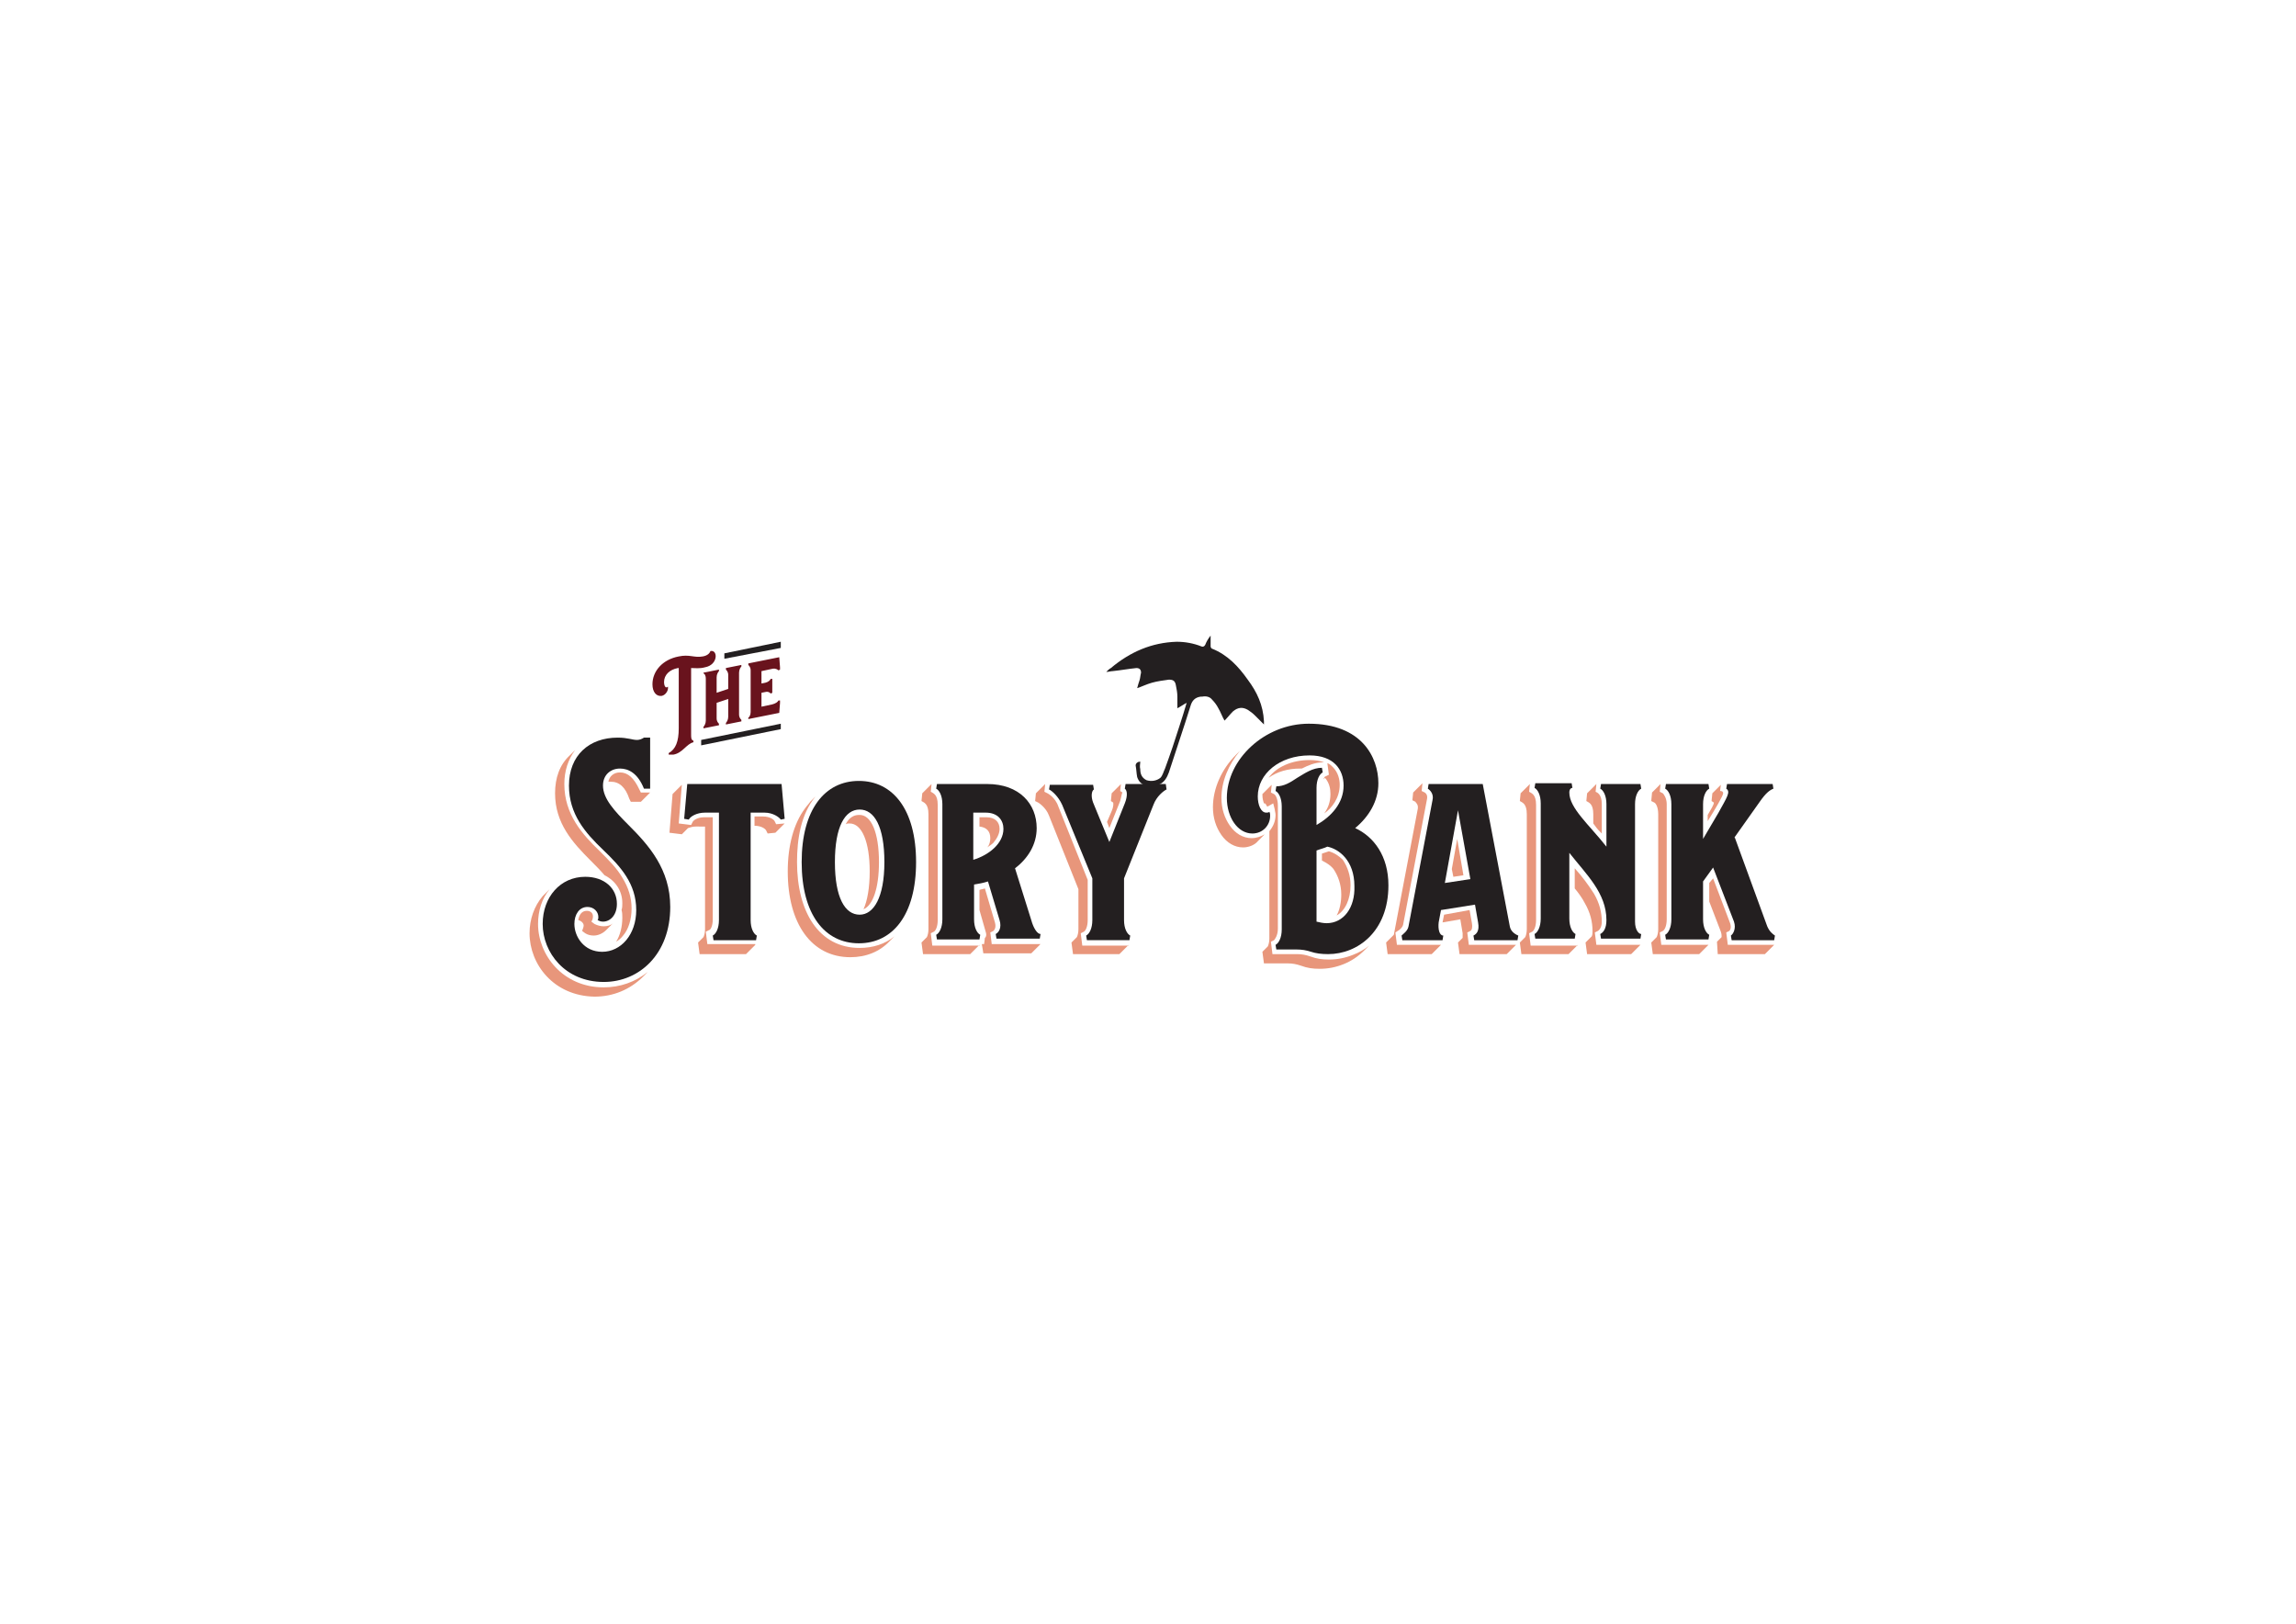 <?xml version="1.0" encoding="utf-8"?>
<!-- Generator: Adobe Illustrator 21.0.2, SVG Export Plug-In . SVG Version: 6.00 Build 0)  -->
<svg version="1.1" id="Layer_1" xmlns="http://www.w3.org/2000/svg" xmlns:xlink="http://www.w3.org/1999/xlink" x="0px" y="0px"
	 viewBox="0 0 297 210" style="enable-background:new 0 0 297 210;" xml:space="preserve">
<style type="text/css">
	.st0{fill:#231F20;}
	.st1{fill:#E8967B;}
	.st2{fill:#69131D;}
	.st3{fill-rule:evenodd;clip-rule:evenodd;fill:#231F20;}
</style>
<g>
	<path class="st0" d="M86.7,117.3c0,6.1-4,9.7-8.6,9.7c-5,0-7.9-3.8-7.9-7.5c0-3.5,2.3-6.1,5.5-6.1c2.5,0,4.1,1.5,4.1,3.5
		c0,1.5-0.9,2.3-1.8,2.3c-0.3,0-0.5-0.1-0.7-0.2c0.1-0.1,0.1-0.3,0.1-0.4c0-0.7-0.6-1.3-1.4-1.3c-1.1,0-1.7,1-1.7,2.2
		c0,1.6,1.2,3.6,3.6,3.6c2.4,0,4.4-2.2,4.4-5.4c0-3.4-2-5.6-4.3-7.8c-2.3-2.2-4.4-4.6-4.4-8.3c0-3.9,2.6-6.2,6.3-6.2
		c1.3,0,1.9,0.3,2.5,0.3c0.3,0,0.6-0.1,0.9-0.3h0.8v6.6h-0.8c-0.8-2-2-2.6-3.1-2.6c-1.2,0-2.2,0.8-2.2,2.2c0,1.7,1.5,3.3,3.3,5.1
		C83.9,109.3,86.7,112.4,86.7,117.3"/>
	<path class="st0" d="M101.5,105.9l-0.4-4.5H88.9l-0.4,4.5l0.6,0.1c0.2-0.4,1-0.9,2.1-0.9H93v13.9c0,1.1-0.4,1.8-0.8,2l0.1,0.6h5.5
		l0.1-0.6c-0.4-0.2-0.8-0.9-0.8-2v-13.9h1.8c1.1,0,1.9,0.6,2.1,0.9L101.5,105.9z"/>
	<path class="st0" d="M103.7,111.5c0-6.8,3-10.5,7.4-10.5c4.4,0,7.4,3.7,7.4,10.5c0,6.8-3,10.5-7.4,10.5
		C106.7,122,103.7,118.3,103.7,111.5 M114.4,111.5c0-4.6-1.3-6.8-3.2-6.8c-1.9,0-3.2,2.2-3.2,6.8c0,4.6,1.3,6.8,3.2,6.8
		C113,118.3,114.4,116.1,114.4,111.5"/>
	<path class="st0" d="M133.4,119l-2.1-6.7c1.7-1.3,2.8-3.1,2.8-5.2c0-3.1-2.2-5.7-6.4-5.7h-6.5l-0.1,0.6c0.4,0.2,0.8,0.9,0.8,2v14.9
		c0,1.1-0.4,1.8-0.8,2l0.1,0.6h5.5l0.1-0.6c-0.4-0.2-0.8-0.9-0.8-2v-4.5c0.6-0.1,1.2-0.2,1.8-0.4l1.5,5c0.3,1-0.1,1.6-0.5,1.8
		l0.1,0.6h5.6l0.1-0.6C134.2,120.8,133.7,120.1,133.4,119 M126,105.1h1.5c1.6,0,2.3,1,2.3,2.1c0,1.9-1.9,3.4-3.9,4V105.1z"/>
	<path class="st0" d="M150.8,101.4h-5.2l-0.1,0.6c0.3,0.2,0.4,0.9,0,1.9l-2,5l-2.1-5.1c-0.3-0.8-0.2-1.5,0.1-1.7l-0.1-0.6h-5.6
		l-0.1,0.6c0.4,0.2,1.2,0.9,1.7,2l3.9,9.5v5.4c0,1.1-0.4,1.8-0.8,2l0.1,0.6h5.5l0.1-0.6c-0.4-0.2-0.8-0.9-0.8-2v-5.4l3.8-9.5
		c0.4-1.1,1.3-1.8,1.7-2L150.8,101.4z"/>
	<path class="st0" d="M178.3,101.3c0-3.3-2.1-7.7-9-7.7c-5.7,0-10.6,4.6-10.6,9.6c0,2.5,1.4,4.6,3.3,4.6c1.3,0,2.3-1,2.3-2.3
		c0-0.2,0-0.3-0.1-0.5c-0.1,0.1-0.3,0.1-0.4,0.1c-0.7,0-1.1-1-1.1-2.1c0-2.9,2.8-5.3,6.7-5.3c3.1,0,4.4,1.8,4.4,3.9
		c0,2.3-1.6,4-3.5,5.1v-4.8c0-1.1,0.4-1.8,0.8-2l-0.1-0.6c-1.2,0-2.2,0.7-3.2,1.3c-0.9,0.6-1.7,1.1-2.7,1.1l-0.1,0.6
		c0.4,0.2,0.8,0.9,0.8,2v15.9c0,1.1-0.4,1.8-0.8,2l0.1,0.6h2.6c0.7,0,1.3,0.1,1.9,0.3c0.6,0.2,1.3,0.3,2.2,0.3
		c3.8,0,7.8-2.9,7.8-8.9c0-3.8-1.9-6.3-4.3-7.4C177.1,105.6,178.3,103.6,178.3,101.3 M171.6,119.4c-0.4,0-0.9-0.1-1.3-0.2V110
		c0.5-0.2,1-0.3,1.4-0.5c1.5,0.3,3.5,1.8,3.5,5.1C175.3,117.4,173.8,119.4,171.6,119.4"/>
	<path class="st0" d="M195.3,119.8l-3.5-18.4h-7l-0.1,0.6c0.3,0.2,0.8,0.7,0.6,1.5l-3.1,16.3c-0.1,0.6-0.7,1-0.9,1.2l0.1,0.6h5.2
		l0.1-0.6c-0.5,0-0.7-0.8-0.6-1.7l0.3-1.6l4.4-0.7l0.4,2.3c0.2,1.1-0.2,1.5-0.6,1.7l0.1,0.6h5.6l0.1-0.6
		C195.9,120.8,195.4,120.4,195.3,119.8 M186.9,114.2l1.7-9.4l1.6,8.9L186.9,114.2z"/>
	<path class="st0" d="M211.5,119.2V104c0-1.1,0.4-1.8,0.8-2l-0.1-0.6h-5.1l-0.1,0.6c0.4,0.2,0.8,0.9,0.8,2v5.5c-2.3-2.9-4.8-5-4.8-7
		c0-0.4,0.2-0.6,0.4-0.6l-0.1-0.6h-4.7l-0.1,0.6c0.4,0.2,0.8,0.9,0.8,2v14.9c0,1.1-0.4,1.8-0.8,2l0.1,0.6h5.1l0.1-0.6
		c-0.4-0.2-0.8-0.9-0.8-2v-8.5c2.2,2.8,4.8,5.2,4.8,8.7c0,1.1-0.4,1.6-0.8,1.8l0.1,0.6h5.1l0.1-0.6
		C212,120.8,211.5,120.3,211.5,119.2"/>
	<path class="st0" d="M228.6,119.8l-4.2-11.5l-0.1,0.1l3.4-4.8c0.7-1,1.2-1.4,1.7-1.6l-0.1-0.6h-5.9l-0.1,0.6c0.6,0.4,0.1,1.1-1,3.1
		l-2,3.4V104c0-1.1,0.4-1.8,0.8-2l-0.1-0.6h-5.5l-0.1,0.6c0.4,0.2,0.8,0.9,0.8,2v14.9c0,1.1-0.4,1.8-0.8,2l0.1,0.6h5.5l0.1-0.6
		c-0.4-0.2-0.8-0.9-0.8-2V114l1.3-1.8l2.7,7c0.3,0.9-0.1,1.6-0.4,1.8l0.1,0.6h5.5l0.1-0.6C229.3,120.8,228.9,120.5,228.6,119.8"/>
	<path class="st1" d="M68.5,120.7c0-1.8,0.6-3.5,1.7-4.8c0.1-0.1,0.2-0.2,0.2-0.2l0.7-0.7c-1,1.2-1.5,2.8-1.5,4.5
		c0,4,3.2,8.2,8.5,8.2c2.1,0,4.1-0.7,5.7-2l-0.6,0.6c-1.7,1.7-3.9,2.6-6.3,2.6C71.6,128.8,68.5,124.7,68.5,120.7 M79.7,121.8
		c0.5-0.8,0.8-1.9,0.8-3.1c0-0.3,0-0.7-0.1-1c0.1-0.3,0.1-0.6,0.1-0.9c0-1.6-0.9-2.9-2.3-3.6c-0.5-0.6-1.1-1.2-1.8-1.9
		c-2.3-2.3-4.6-4.8-4.6-8.7c0-2,0.6-3.7,1.9-4.9l0.7-0.7c-0.9,1.2-1.4,2.7-1.4,4.4c0,3.9,2.3,6.5,4.6,8.7c1.2,1.2,2.2,2.2,2.9,3.4
		c0.8,1.3,1.2,2.6,1.2,4c0,1.4-0.4,2.7-1.1,3.5C80.3,121.4,80,121.6,79.7,121.8 M78.1,119.8c0.4,0,0.9-0.1,1.2-0.4l-0.9,0.9
		c-0.4,0.4-1,0.7-1.6,0.7c-0.4,0-0.8-0.1-1.1-0.3l-0.4-0.3c0.1-0.3,0.2-0.5,0.2-0.7c0-0.3-0.3-0.6-0.7-0.7c0.1-0.6,0.4-1.2,1.1-1.2
		c0.5,0,0.8,0.3,0.8,0.7c0,0.1,0,0.4-0.2,0.7l0.4,0.3C77.3,119.7,77.7,119.8,78.1,119.8 M79,101.1c-0.1,0-0.2,0-0.3,0
		c0.1-0.6,0.6-1.2,1.5-1.2c1,0,1.8,0.7,2.5,2.2l0.2,0.4h1.2l-1.2,1.2h-1.3l-0.2-0.4C80.9,101.8,80.1,101.1,79,101.1"/>
	<path class="st1" d="M97.7,122.2l-1.2,1.2h-6l-0.2-1.5l0.7-0.7c0.1-0.2,0.2-0.6,0.2-1v-13.3H90c-0.4,0-0.7,0.1-1,0.2l-0.8,0.8
		l-1.6-0.2l0.4-5l1.2-1.2l-0.4,5l1.6,0.2l0.2-0.4c0.1-0.2,0.6-0.6,1.5-0.6h1.1v13.2c0,0.9-0.3,1.4-0.5,1.4l-0.4,0.2l0.2,1.6H97.7z
		 M101.5,106.5l-1.2,1.2l-1,0.1l-0.2-0.4c-0.1-0.2-0.6-0.6-1.5-0.6v-1.2h1.1c0.9,0,1.4,0.4,1.5,0.6l0.2,0.4L101.5,106.5z"/>
	<path class="st1" d="M101.9,112.7c0-3.4,0.8-6.2,2.2-8.1c0.2-0.3,0.5-0.6,0.7-0.9l0.7-0.7c-1.9,2.3-2.4,5.5-2.4,8.5
		c0,6.4,2.8,11.1,8.1,11.1c1.7,0,3.3-0.5,4.5-1.5l-0.6,0.6c-1.3,1.4-3.1,2.1-5.1,2.1C105,123.8,101.9,119.5,101.9,112.7
		 M113.7,111.5c0,3.4-0.8,5.6-2,6.1c0.5-1.1,0.8-2.8,0.8-4.9c0-3.8-1-6.2-2.6-6.2c-0.2,0-0.3,0-0.5,0.1c0.4-0.8,1-1.2,1.7-1.2
		C112.7,105.3,113.7,107.7,113.7,111.5L113.7,111.5z"/>
	<path class="st1" d="M126.7,122.2l-1.2,1.2h-6.1l-0.2-1.5l0.7-0.7c0.1-0.2,0.2-0.6,0.2-1v-14.9c0-1.4-0.6-1.5-0.9-1.7l0.1-1
		l1.2-1.2l-0.1,1c0.3,0.2,0.9,0.3,0.9,1.7v14.9c0,0.9-0.3,1.4-0.5,1.5l-0.4,0.2l0.2,1.6H126.7z M128.5,109c0.5-0.6,0.8-1.2,0.8-1.8
		c0-0.9-0.6-1.5-1.7-1.5h-0.9v1.2c0.9,0.1,1.4,0.6,1.4,1.5c0,0.4-0.1,0.9-0.4,1.2C128,109.4,128.3,109.2,128.5,109 M128.3,122.2
		l-0.2-1.6l0.4-0.2c0.1-0.1,0.4-0.4,0.2-1.1l-1.3-4.4c-0.2,0.1-0.5,0.1-0.7,0.2v2.6l0.8,2.8c0.1,0.3,0.1,0.5,0,0.7l-0.1,0.1
		l-0.1,0.8H127c0,0,0.2,1.1,0.2,1.2h6.2l1.2-1.2H128.3z"/>
	<path class="st1" d="M146,122.2l-1.2,1.2h-6l-0.2-1.5l0.7-0.7c0.1-0.2,0.2-0.6,0.2-1v-5.2l-3.8-9.5c-0.4-1.1-1.4-1.7-1.4-1.7
		l-0.4-0.2l0.1-1l1.2-1.2l-0.1,1l0.4,0.2c0,0,1,0.5,1.4,1.7l3.8,9.5v5.2c0,0.9-0.3,1.4-0.5,1.5l-0.4,0.2l0.2,1.6H146z M144.9,103.6
		l-1.4,3.5l-0.3-0.8l0.6-1.4c0.3-0.7,0.2-1,0.2-1.1l-0.3-0.2l0.1-1l1.2-1.2l-0.1,0.9l0.3,0.2C145.1,102.6,145.1,102.9,144.9,103.6"
		/>
	<path class="st1" d="M160.8,109.6c-1.1,0-2.1-0.6-2.8-1.6c-0.7-1-1.1-2.2-1.1-3.6c0-2.4,1.1-4.9,3-6.8l0.5-0.5
		c-1.5,1.8-2.4,4-2.4,6.1c0,1.4,0.4,2.6,1.1,3.6c0.7,1,1.7,1.6,2.8,1.6c0.6,0,1.2-0.2,1.7-0.5c0,0-0.7,0.7-0.9,0.9
		C162.3,109.3,161.5,109.6,160.8,109.6 M177.1,122.3c-0.6,0.5-1.3,0.9-2.1,1.2c-1,0.4-2,0.6-3.1,0.6c-0.9,0-1.6-0.1-2.4-0.4
		c-0.6-0.2-1.1-0.3-1.7-0.3h-3.2l-0.2-1.6l0.4-0.2c0.1-0.1,0.5-0.6,0.5-1.5v-15.9c0-0.9-0.3-1.4-0.5-1.5l-0.4-0.2l0.1-1l-1.2,1.2
		c0,0,0,0.1,0,0.1c0,0.5,0.1,0.8,0.2,1.1l0.1,0c0.1,0,0.2,0.2,0.3,0.4c0,0,0,0,0.1,0l0.7-0.4l0.2,0.8c0,0.2,0.1,0.4,0.1,0.7
		c0,0.8-0.3,1.5-0.8,2.1v13.9c0,0.4-0.1,0.8-0.2,1c0,0-0.7,0.7-0.7,0.7l0.2,1.5h3.1c0.6,0,1.1,0.1,1.7,0.3c0.8,0.3,1.5,0.4,2.4,0.4
		c1.1,0,2.1-0.2,3.1-0.6c1-0.4,1.9-1,2.7-1.8L177.1,122.3L177.1,122.3z M171.1,98.6c-1,0-1.9,0.4-2.7,0.8c-0.1,0-0.1,0-0.2,0
		c-1.6,0-3,0.4-4.1,1.2c1-1.4,3-2.3,5.3-2.3c0.7,0,1.4,0.1,1.9,0.3H171.1z M174.7,114.5c0,1.8-0.7,3.3-1.8,3.9
		c0.4-0.7,0.6-1.7,0.6-2.7c0-1.3-0.4-2.4-1-3.3c-0.4-0.5-0.9-0.8-1.5-1.1v-0.9c0.3-0.1,0.6-0.2,0.9-0.3c0.7,0.2,1.3,0.6,1.8,1.1
		C174.3,112.1,174.7,113.2,174.7,114.5L174.7,114.5z M171.5,100.4l0.4-0.2l-0.2-1.5c0.3,0.1,0.5,0.3,0.7,0.5
		c0.7,0.7,0.9,1.6,0.9,2.3c0,1.7-1,3-2,3.7c0.5-0.7,0.8-1.5,0.8-2.5c0-0.6-0.1-1.4-0.7-2.1l-0.2,0.2
		C171.3,100.5,171.4,100.4,171.5,100.4"/>
	<path class="st1" d="M186.4,122.2l-1.2,1.2h-5.7l-0.2-1.5c0,0,1-1,1-1l3.1-16.3c0.1-0.6-0.3-0.8-0.3-0.9l-0.4-0.2l0.1-1l1.2-1.2
		l-0.1,1l0.4,0.2c0,0,0.4,0.2,0.3,0.8l-3.1,16.3c-0.1,0.4-0.5,0.7-0.7,0.8l-0.3,0.2l0.2,1.6H186.4z M188.8,123.4h6.1l1.2-1.2h-6.1
		l-0.2-1.6l0.4-0.2c0.2-0.1,0.3-0.5,0.2-1l-0.3-1.7l-3.3,0.6l-0.2,1l2.3-0.4l0.3,1.8c0,0.2,0,0.4,0,0.6l-0.6,0.6L188.8,123.4z
		 M188.5,108.5l-0.7,3.9l0.2,1l1.3-0.2L188.5,108.5z"/>
	<path class="st1" d="M204.1,122.2l-1.2,1.2h-6.1l-0.2-1.5l0.7-0.7c0.1-0.2,0.2-0.6,0.2-1v-14.9c0-1.4-0.6-1.5-0.9-1.7l0.1-1
		l1.2-1.2l-0.1,1c0.3,0.2,0.9,0.3,0.9,1.7v14.9c0,0.9-0.3,1.4-0.5,1.5l-0.4,0.2l0.2,1.6H204.1z M206.5,122.2l-0.2-1.6l0.4-0.2
		c0.3-0.2,0.5-0.6,0.5-1.2c0-1.2-0.3-2.4-1-3.6c-0.7-1.1-1.5-2.2-2.5-3.3l0,0v2.6c0.5,0.6,1,1.3,1.3,1.9c0.7,1.2,1,2.4,1,3.6
		c0,0.3,0,0.5-0.1,0.7l-0.8,0.8l0.2,1.5h5.7l1.2-1.2H206.5z M207.2,104v3.8c-0.3-0.3-0.6-0.6-0.8-0.9c-0.1-0.1-0.2-0.3-0.3-0.4v-1.2
		c0-1.4-0.6-1.5-0.9-1.7l0.1-1l1.2-1.2l-0.1,1C206.6,102.5,207.2,102.7,207.2,104"/>
	<path class="st1" d="M221,122.2l-1.2,1.2h-6l-0.2-1.5l0.7-0.7c0.1-0.2,0.2-0.6,0.2-1v-14.9c0-0.9-0.3-1.4-0.5-1.5l-0.4-0.2l0.1-1.1
		l1.1-1.1l-0.1,1l0.4,0.2c0.1,0.1,0.5,0.6,0.5,1.4v14.9c0,0.9-0.3,1.4-0.5,1.5l-0.4,0.2l0.2,1.6H221z M222.9,102.6c0,0.3-1,2-2,3.6
		v-0.8c0.4-0.7,0.8-1.3,0.8-1.6l-0.3-0.2l0.1-1l1.1-1.1l-0.1,0.8C222.6,102.3,222.9,102.3,222.9,102.6 M222.2,123.4h6.1l1.2-1.2h-6
		l-0.2-1.6l0.4-0.2c0.1-0.1,0.3-0.4,0.1-1l-2.2-5.8l-0.5,0.6v2.4l1.5,3.9c0.1,0.3,0.1,0.5,0.1,0.7l-0.6,0.6L222.2,123.4z"/>
	<path class="st2" d="M89.4,86.4V95c0,0.4,0,0.7,0.3,0.8l0,0.2c-0.9,0.2-1.4,1.4-2.6,1.6c-0.2,0-0.4,0-0.6,0v-0.2
		c0.9-0.5,1.3-1.5,1.3-3.2v-7.8l-0.1,0c-1.1,0.2-1.8,0.9-1.8,1.8c0,0.5,0.2,0.9,0.5,0.6c0.1,0.5-0.3,1.1-0.8,1.2
		c-0.7,0.1-1.2-0.5-1.2-1.5c0-1.7,1.3-3.2,3.4-3.6c1.4-0.3,2,0.2,3.1,0c0.6-0.1,0.9-0.4,1-0.7c1-0.2,1,1.8-0.7,2.1
		C90.5,86.5,89.9,86.4,89.4,86.4 M91,87l2-0.4l0,0.2c-0.1,0.1-0.3,0.4-0.3,0.8v2l1.5-0.5v-1.8c0-0.4-0.2-0.6-0.3-0.7l0-0.2l2-0.4
		l0,0.2c-0.1,0.1-0.3,0.4-0.3,0.8v5.4c0,0.4,0.2,0.6,0.3,0.7l0,0.2l-2,0.4l0-0.2c0.1-0.1,0.3-0.4,0.3-0.8v-2.3l-1.5,0.5v2
		c0,0.4,0.2,0.6,0.3,0.7l0,0.2l-2,0.4l0-0.2c0.1-0.1,0.3-0.4,0.3-0.8v-5.4c0-0.5-0.2-0.7-0.3-0.7L91,87z M97.1,92.1v-5.4
		c0-0.4-0.2-0.6-0.3-0.7l0-0.2l4-0.8l0.1,1.3l0,0.3l-0.2,0.1c-0.1-0.1-0.4-0.3-0.8-0.2l-1.4,0.3v1.6l0.5-0.1
		c0.4-0.1,0.6-0.3,0.7-0.5l0.2,0V88l0,1.3v0.3l-0.2,0.1c-0.1-0.1-0.3-0.3-0.7-0.2l-0.5,0.1v1.8l1.4-0.3c0.4-0.1,0.7-0.3,0.8-0.5
		l0.2,0l0,0.3l-0.1,1.3l-4,0.8l0-0.2C96.9,92.8,97.1,92.5,97.1,92.1"/>
	<polygon class="st0" points="101,83 101,83.8 93.7,85.2 93.7,84.5 	"/>
	<polygon class="st0" points="90.7,95.7 101,93.6 101,94.3 90.7,96.4 	"/>
	<g>
		<path class="st3" d="M156.6,82.2c0,0.5,0,1,0,1.4c0,0.1,0.1,0.3,0.2,0.3c2,0.8,3.4,2.3,4.6,4c1.2,1.6,2,3.3,2.1,5.4
			c0,0.1,0,0.2,0,0.4c-0.4-0.4-0.8-0.8-1.2-1.2c-0.3-0.3-0.6-0.5-0.9-0.7c-0.7-0.4-1.3-0.3-1.9,0.2c-0.4,0.4-0.7,0.8-1.1,1.2
			c-0.3-0.5-0.5-1.1-0.8-1.6c-0.2-0.4-0.5-0.8-0.8-1.1c-0.3-0.4-0.8-0.5-1.3-0.4c-0.1,0-0.1,0-0.2,0c-0.7,0.1-1.1,0.5-1.3,1.2
			c-0.9,2.9-1.9,5.8-2.8,8.6c-0.5,1.4-1.3,1.9-2.9,1.7c-0.6-0.1-1-0.5-1.2-1.1c-0.1-0.5-0.1-1-0.2-1.5c0-0.3,0.3-0.5,0.6-0.5
			c0,0.3-0.1,0.6,0,1c0,0.6,0.2,1.1,0.8,1.4c0.6,0.2,1.3,0.1,1.8-0.3c0.3-0.3,0.4-0.8,0.6-1.2c0.7-1.9,1.3-3.7,1.9-5.6
			c0.3-0.9,0.6-1.9,0.9-2.9c-0.4,0.2-0.8,0.5-1.2,0.7c0-0.5,0-1,0-1.5c0-0.5-0.1-1-0.2-1.5c-0.1-0.5-0.3-0.7-0.9-0.7
			c-0.7,0.1-1.5,0.2-2.2,0.4c-0.7,0.2-1.3,0.5-1.9,0.7c0.1-0.4,0.2-0.7,0.3-1c0.1-0.3,0.1-0.6,0.2-1c0-0.4-0.2-0.6-0.6-0.6
			c-1,0.1-2.1,0.3-3.1,0.4c-0.2,0-0.5,0.1-0.8,0.1c0.2-0.2,0.4-0.4,0.6-0.5c2.5-2.1,5.3-3.3,8.5-3.4c1.1,0,2.2,0.2,3.2,0.6
			c0.2,0.1,0.4,0,0.5-0.2C156.1,82.9,156.3,82.6,156.6,82.2"/>
	</g>
</g>
</svg>
